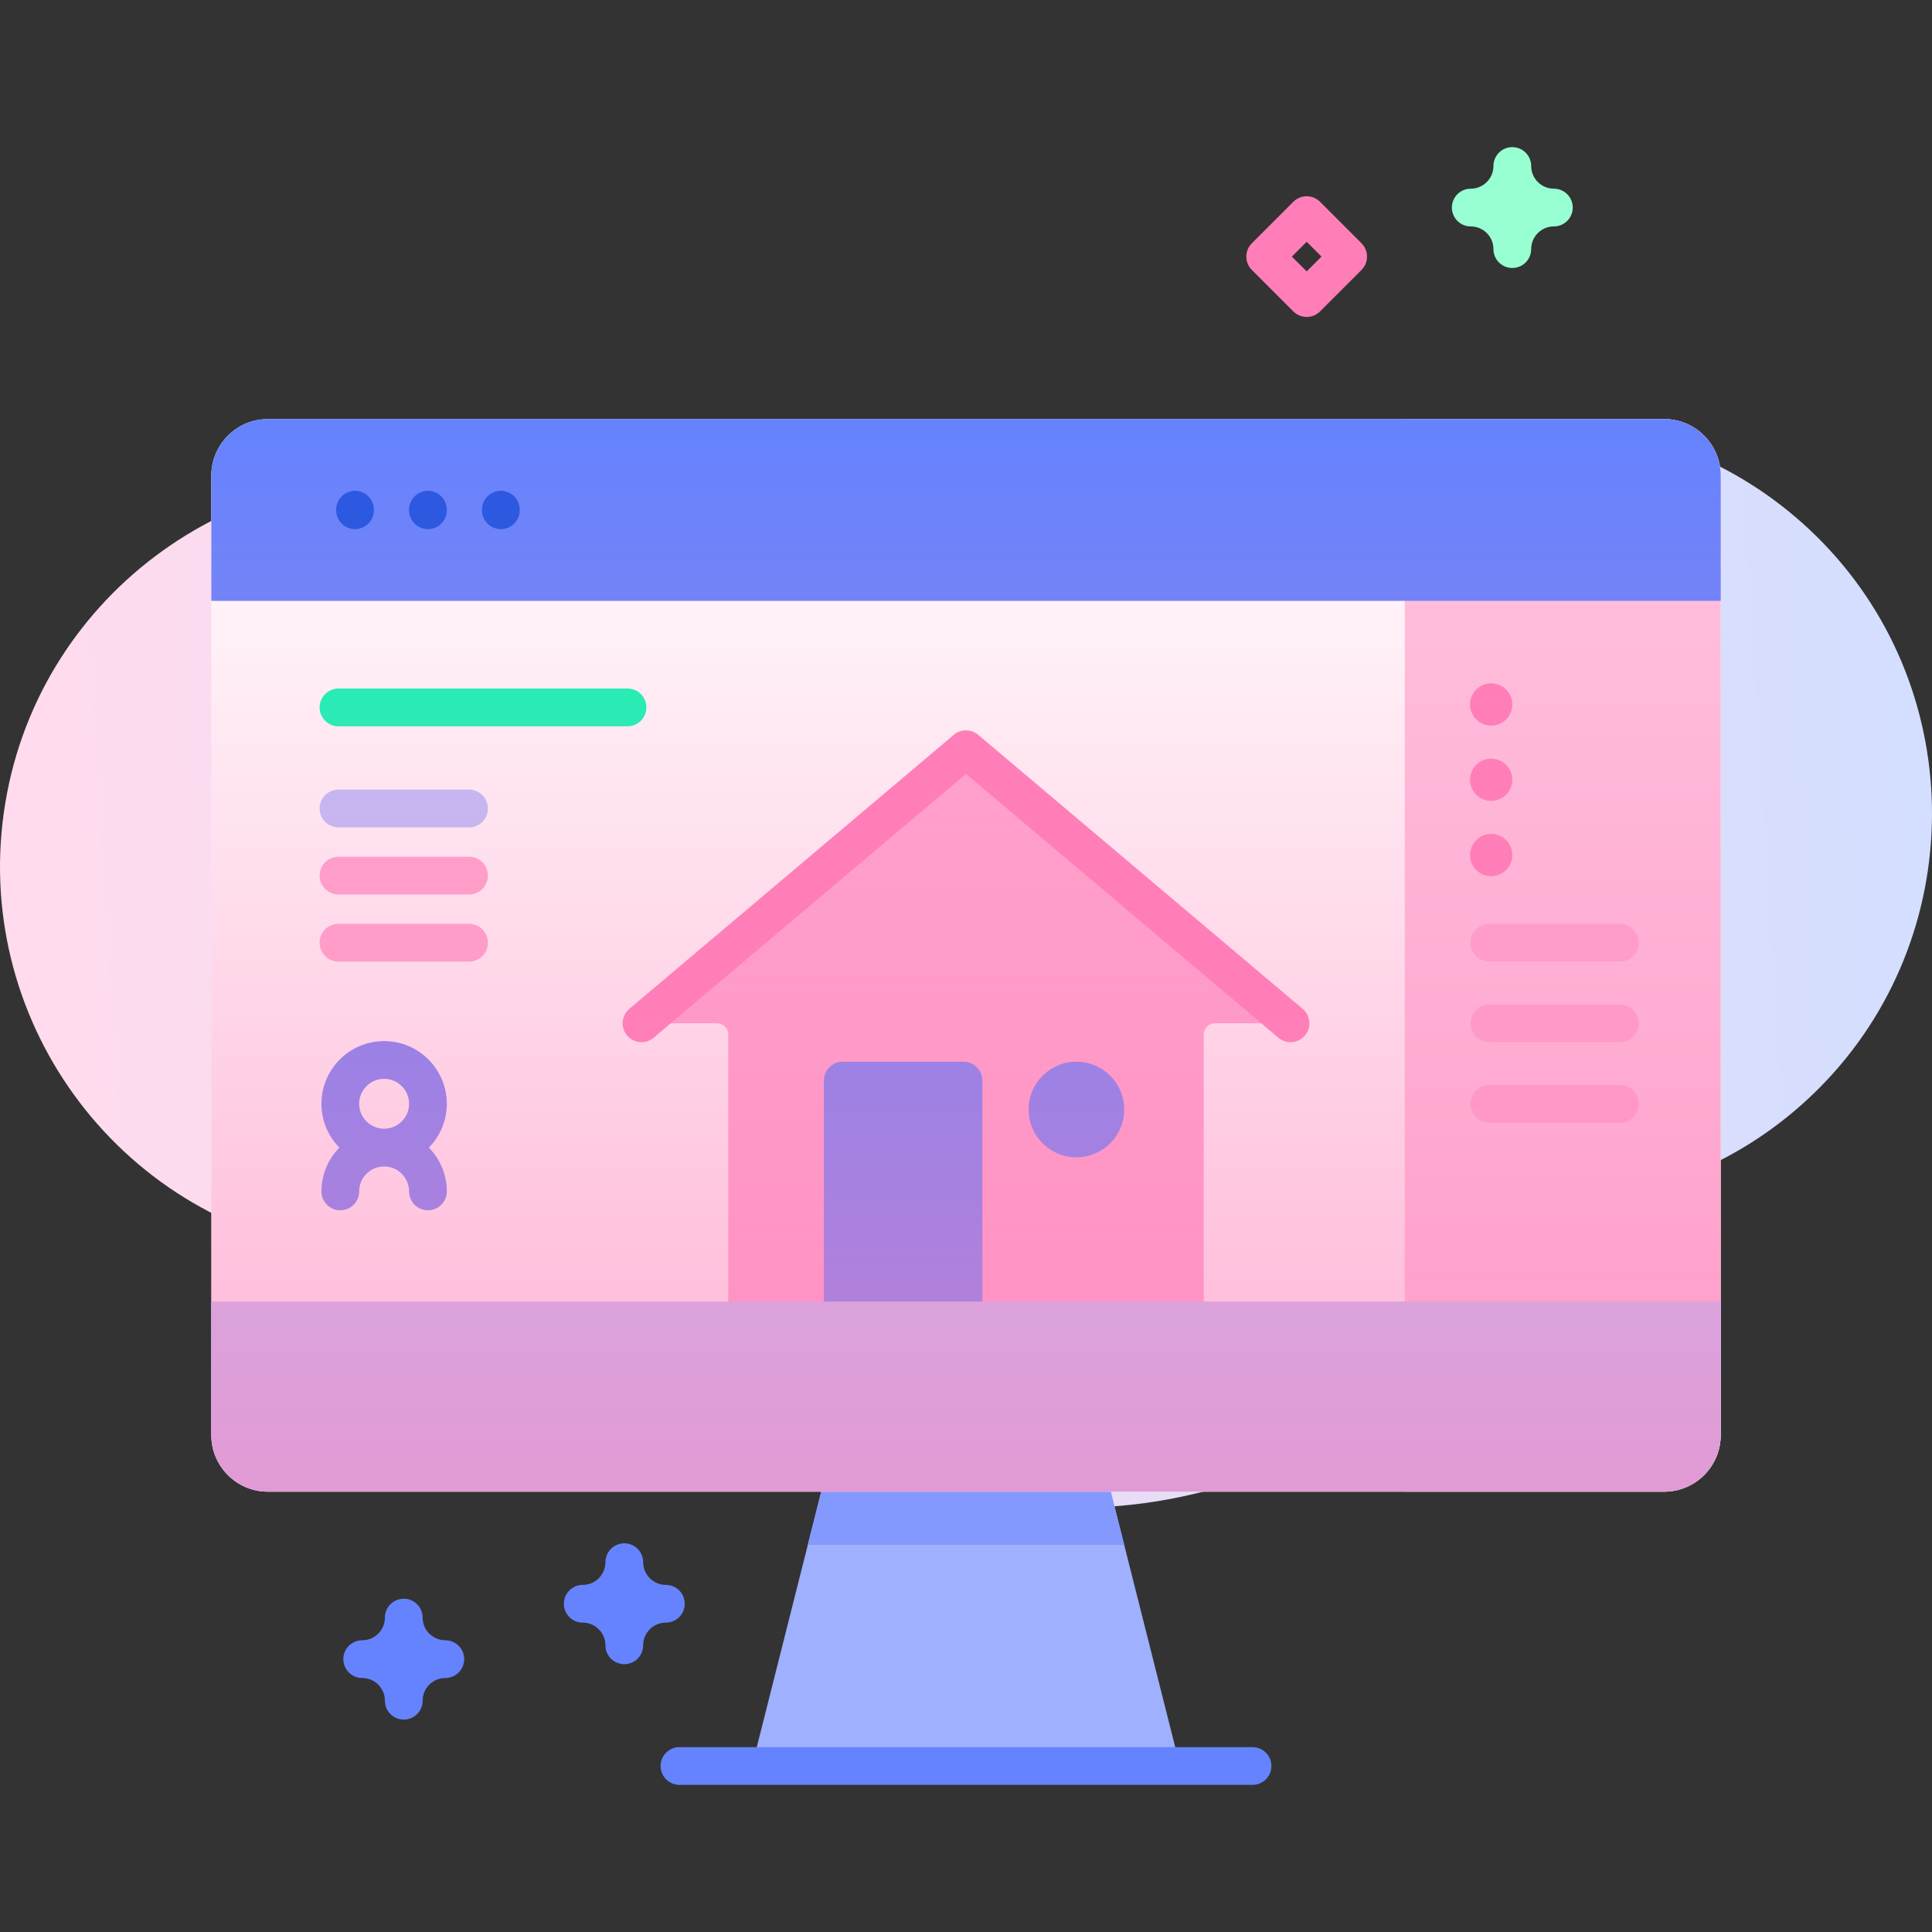 <svg id="Capa_1" enable-background="new 0 0 512 512" height="512" viewBox="0 0 512 512" width="512" xmlns="http://www.w3.org/2000/svg" xmlns:xlink="http://www.w3.org/1999/xlink"><rect x="0" y="0" width="512" height="512" fill="#333333" stroke="none"/><linearGradient id="SVGID_1_" gradientUnits="userSpaceOnUse" x1="-14.47" x2="533.47" y1="276.266" y2="241.614"><stop offset=".049" stop-color="#ffdbed"/><stop offset=".999" stop-color="#d2deff"/></linearGradient><linearGradient id="SVGID_2_" gradientUnits="userSpaceOnUse" x1="255.998" x2="255.998" y1="111.059" y2="395.309"><stop offset=".003" stop-color="#ff7eb8" stop-opacity="0"/><stop offset="1" stop-color="#ff7eb8" stop-opacity=".6"/></linearGradient><g><g><path d="m482.969 143.723c-34.945-35.948-89.48-40.907-129.831-14.878-11.48 7.405-25.381 9.888-38.717 6.927-31.565-7.009-64.584-2.222-92.707 13.042-18.907 10.261-41.936 8.477-59.579-3.83-11.712-8.169-25.312-14.023-40.257-16.777-55.438-10.216-109.337 26.553-119.994 81.908-10.899 56.609 26.628 111.013 83.196 121.088 13.821 2.462 27.488 2.047 40.388-.816 20.936-4.646 42.81 3.122 56.321 19.776 8.528 10.512 18.812 19.894 30.757 27.689 61.731 40.28 144.427 22.89 184.707-38.84.043-.065.085-.131.128-.196 7.377-11.349 18.851-19.44 32.12-22.119 19.353-3.907 37.801-13.404 52.756-28.495 39.373-39.731 39.701-104.369.712-144.479z" fill="url(#SVGID_1_)"/><path d="m312.712 468.016h-113.421l22.682-89.904h68.057z" fill="#9fb0fe"/><path d="m297.93 409.414h-83.857l7.9-31.302h68.057z" fill="#8399fe"/><path d="m455.998 126.059v254.25c0 8.28-6.72 15-15 15h-370c-8.28 0-15-6.72-15-15v-254.25c0-8.28 6.72-15 15-15h370c8.28 0 15 6.719 15 15z" fill="#fff"/><path d="m440.998 111.059h-68.72v284.25h68.72c8.28 0 15-6.72 15-15v-254.25c0-8.281-6.72-15-15-15z" fill="#ffc4df"/><path d="m256.002 198.553-86 72.633h20c1.657 0 3 1.343 3 3v79.852h126v-79.852c0-1.657 1.343-3 3-3h20z" fill="#ffa8cf"/><path d="m342 276.185c-1.14 0-2.285-.388-3.224-1.18l-82.774-69.908-82.774 69.908c-2.109 1.781-5.265 1.517-7.046-.594-1.782-2.11-1.516-5.265.594-7.047l86-72.633c1.863-1.572 4.589-1.572 6.452 0l86 72.633c2.11 1.782 2.375 4.937.594 7.047-.989 1.172-2.401 1.774-3.822 1.774z" fill="#ff7eb8"/><path d="m260.335 354.038h-42v-67.665c0-2.761 2.239-5 5-5h32c2.761 0 5 2.239 5 5z" fill="#6583fe"/><circle cx="285.263" cy="294.039" fill="#6583fe" r="12.667"/><path d="m456.002 159.234v-33.171c0-8.284-6.716-15-15-15h-370c-8.284 0-15 6.716-15 15v33.171z" fill="#6583fe"/><path d="m56.002 344.919v35.39c0 8.284 6.716 15 15 15h370c8.284 0 15-6.716 15-15v-35.39z" fill="#b7c5ff"/><path d="m124.295 219.266h-34.586c-2.766 0-5.007-2.242-5.007-5.007s2.241-5.007 5.007-5.007h34.586c2.766 0 5.007 2.242 5.007 5.007s-2.242 5.007-5.007 5.007z" fill="#b7c5ff"/><g fill="#ffa8cf"><path d="m429.295 254.835h-34.586c-2.766 0-5.007-2.242-5.007-5.007s2.241-5.007 5.007-5.007h34.586c2.766 0 5.007 2.242 5.007 5.007 0 2.766-2.242 5.007-5.007 5.007z"/><path d="m429.295 276.193h-34.586c-2.766 0-5.007-2.242-5.007-5.007s2.241-5.007 5.007-5.007h34.586c2.766 0 5.007 2.242 5.007 5.007s-2.242 5.007-5.007 5.007z"/><path d="m429.295 297.549h-34.586c-2.766 0-5.007-2.242-5.007-5.007s2.241-5.007 5.007-5.007h34.586c2.766 0 5.007 2.242 5.007 5.007s-2.242 5.007-5.007 5.007z"/></g><path d="m166.295 192.482h-76.586c-2.766 0-5.007-2.242-5.007-5.007s2.241-5.007 5.007-5.007h76.586c2.766 0 5.007 2.242 5.007 5.007s-2.242 5.007-5.007 5.007z" fill="#02ffb3"/><path d="m124.295 237.051h-34.586c-2.766 0-5.007-2.242-5.007-5.007s2.241-5.007 5.007-5.007h34.586c2.766 0 5.007 2.242 5.007 5.007s-2.242 5.007-5.007 5.007z" fill="#ffa8cf"/><path d="m124.295 254.835h-34.586c-2.766 0-5.007-2.242-5.007-5.007s2.241-5.007 5.007-5.007h34.586c2.766 0 5.007 2.242 5.007 5.007 0 2.766-2.242 5.007-5.007 5.007z" fill="#ffa8cf"/><circle cx="395.175" cy="186.699" fill="#ff7eb8" r="5.603"/><circle cx="395.175" cy="206.648" fill="#ff7eb8" r="5.603"/><circle cx="395.175" cy="226.598" fill="#ff7eb8" r="5.603"/><path d="m118.409 292.514c0-9.16-7.453-16.613-16.613-16.613s-16.613 7.453-16.613 16.613c0 4.518 1.818 8.615 4.755 11.613-2.936 2.998-4.755 7.095-4.755 11.613 0 2.762 2.239 5 5 5s5-2.238 5-5c0-3.646 2.967-6.613 6.613-6.613s6.613 2.967 6.613 6.613c0 2.762 2.239 5 5 5s5-2.238 5-5c0-4.518-1.818-8.615-4.755-11.613 2.937-2.998 4.755-7.094 4.755-11.613zm-16.614-6.613c3.646 0 6.613 2.967 6.613 6.613s-2.967 6.613-6.613 6.613-6.613-2.967-6.613-6.613 2.967-6.613 6.613-6.613z" fill="#6583fe"/><path d="m455.998 126.059v254.25c0 8.28-6.72 15-15 15h-370c-8.28 0-15-6.72-15-15v-254.25c0-8.28 6.72-15 15-15h370c8.28 0 15 6.719 15 15z" fill="url(#SVGID_2_)"/><g><g fill="#2d58e0"><path d="m94.084 140.221c2.761 0 5-2.238 5-5v-.146c0-2.762-2.239-5-5-5s-5 2.238-5 5v.146c0 2.761 2.239 5 5 5z"/><path d="m113.409 140.221c2.761 0 5-2.238 5-5v-.146c0-2.762-2.239-5-5-5s-5 2.238-5 5v.146c0 2.761 2.238 5 5 5z"/><path d="m132.733 140.221c2.761 0 5-2.238 5-5v-.146c0-2.762-2.239-5-5-5s-5 2.238-5 5v.146c0 2.761 2.239 5 5 5z"/></g><path d="m331.936 463.01h-151.868c-2.761 0-5 2.238-5 5s2.239 5 5 5h151.868c2.761 0 5-2.238 5-5s-2.239-5-5-5z" fill="#6583fe"/></g></g><g><path d="m400.778 71.021c-2.761 0-5-2.238-5-5 0-3.317-2.699-6.016-6.016-6.016-2.761 0-5-2.238-5-5s2.239-5 5-5c3.317 0 6.016-2.698 6.016-6.016 0-2.762 2.239-5 5-5s5 2.238 5 5c0 3.317 2.699 6.016 6.016 6.016 2.761 0 5 2.238 5 5s-2.239 5-5 5c-3.317 0-6.016 2.698-6.016 6.016 0 2.763-2.238 5-5 5z" fill="#97ffd2"/><path d="m165.445 441.027c-2.761 0-5-2.238-5-5 0-3.317-2.699-6.016-6.016-6.016-2.761 0-5-2.238-5-5s2.239-5 5-5c3.317 0 6.016-2.698 6.016-6.016 0-2.762 2.239-5 5-5s5 2.238 5 5c0 3.317 2.699 6.016 6.016 6.016 2.761 0 5 2.238 5 5s-2.239 5-5 5c-3.317 0-6.016 2.698-6.016 6.016 0 2.762-2.239 5-5 5z" fill="#6583fe"/><path d="m107.002 455.706c-2.761 0-5-2.238-5-5 0-3.317-2.699-6.016-6.016-6.016-2.761 0-5-2.238-5-5s2.239-5 5-5c3.317 0 6.016-2.698 6.016-6.016 0-2.762 2.239-5 5-5s5 2.238 5 5c0 3.317 2.699 6.016 6.016 6.016 2.761 0 5 2.238 5 5s-2.239 5-5 5c-3.317 0-6.016 2.698-6.016 6.016 0 2.76-2.239 5-5 5z" fill="#6583fe"/><path d="m346.284 83.995c-1.28 0-2.559-.488-3.536-1.465l-10.994-10.994c-1.953-1.952-1.953-5.118 0-7.07l10.994-10.994c1.953-1.953 5.118-1.953 7.071 0l10.994 10.994c1.953 1.952 1.953 5.118 0 7.07l-10.993 10.995c-.977.976-2.256 1.464-3.536 1.464zm-3.923-15.995 3.923 3.923 3.923-3.923-3.923-3.923z" fill="#ff7eb8"/></g></g></svg>